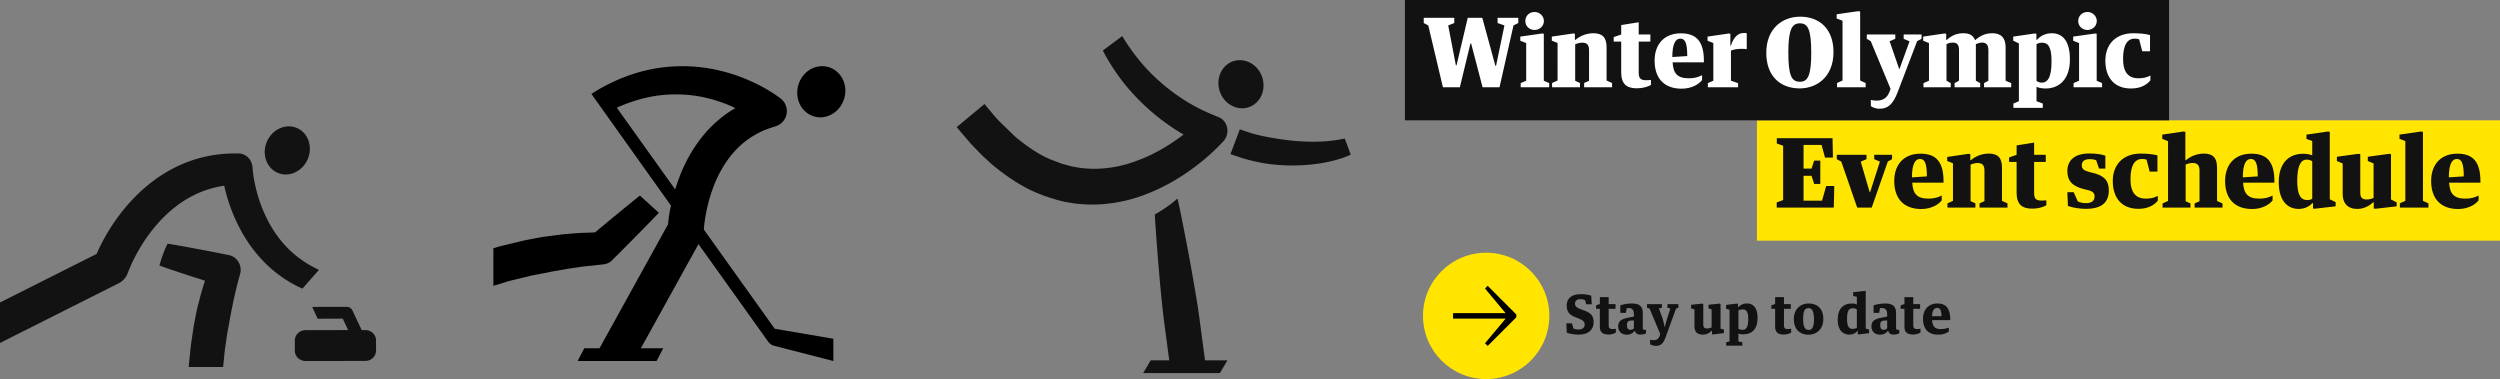 <svg width="831" height="126" xmlns="http://www.w3.org/2000/svg"><rect width="100%" height="100%" fill="#808080" stroke="none"/><g fill="none" fill-rule="evenodd"><path d="M200.475 87.889a4.81 4.81 0 0 0 2.96-1.362 1151.84 1151.84 0 0 0 12.809-12.94L219 70.74 212.705 65l-.394.318c-.66.522-1.38 1.103-2.149 1.74-3.463 2.803-7.86 6.427-12.376 10.194l-4.655.165c-1.484.08-2.939.21-4.355.33l-1.838.16-5.633.724c-1.346.201-2.618.444-3.943.692l-.806.163c-.172 0-2.96.579-3.009.589l-6.25 1.521c-.846.179-1.654.43-2.46.675l-.837.258V95l4.225-1.281c.693-.21 1.41-.432 2.159-.597l5.755-1.4c1.612-.33 2.683-.532 2.694-.535l4.462-.888 5.184-.915c.754-.106 1.5-.22 2.378-.35 1.088-.164 2.19-.34 3.291-.468l6.327-.677zM279.24 24.93c-1.35-1.713-3.256-2.75-5.369-2.905-4.462-.36-8.345 3.24-8.823 7.874-.244 2.35.452 4.69 1.906 6.411 1.318 1.561 3.149 2.514 5.158 2.669.194.013.38.021.566.021 4.17 0 7.803-3.471 8.276-7.903.226-2.261-.385-4.45-1.714-6.167" fill="#000"/><path d="M230.04 50.258c-2.311 3.776-4.147 7.93-5.606 12.719l-19.418-27.181c3.672-1.658 7.457-2.884 11.247-3.635 5.814-1.123 12.094-1.04 17.86.215a48.118 48.118 0 0 1 9.724 3.267l.604.285v.006c-1.555.896-2.883 1.772-4.053 2.678a41.913 41.913 0 0 0-5.816 5.439c-1.623 1.847-3.107 3.882-4.543 6.207zm3.91 26.04l.051-.667c.037-.408.084-.81.128-1.221.099-.821.224-1.676.378-2.534a54.657 54.657 0 0 1 1.169-5.264c1.094-3.936 2.537-7.462 4.285-10.479a35.731 35.731 0 0 1 3.25-4.737 31.73 31.73 0 0 1 4.064-4.043c1.318-1.099 2.896-2.123 4.819-3.139 1.724-.927 3.63-1.577 5.423-2.143l.351-.11a5.271 5.271 0 0 0 1.714-9.136c-.325-.261-.513-.4-.742-.563l-.795-.566c-.468-.317-.937-.637-1.409-.93a51.833 51.833 0 0 0-2.85-1.687 58.409 58.409 0 0 0-5.844-2.803 57.72 57.72 0 0 0-11.95-3.485 54.089 54.089 0 0 0-11.519-.74 52.85 52.85 0 0 0-10.122 1.431c-4.879 1.209-9.424 2.994-13.899 5.441-.88.463-1.622.897-2.255 1.284l-1.607 1.018 26.453 37.133c-.721 2.887-.977 6.158-.964 6.158h.003L199.28 115.76h-5.066L192 119.995h26.253l2.211-4.235h-7.441l19.152-34.62 22.953 32.125c.67.936 1.279 1.421 2.047 1.634L277 120v-7.397l-19.489-3.326-23.562-32.978z" fill="#000"/><path d="M398.699 105.862c-1.026-7.71-3.353-20.17-4.305-25.17-.824-4.304-1.6-8.195-2.19-11.024-.224-1.096-.423-2.016-.58-2.75L391.42 66l-.717.59a43.674 43.674 0 0 1-6.537 4.518l-.314.174.018.364c.176 2.8.424 6.417.725 10.38.382 5.02 1.38 17.551 2.421 25.428l1.638 12.317h-6.16L380 124h25.507l2.493-4.23h-7.451l-1.85-13.908zM410.6 35.617a7.043 7.043 0 0 0 2.275.383c1.198 0 2.38-.319 3.41-.915 3.573-2.026 4.78-6.858 2.688-10.779C417.555 21.653 414.92 20 412.1 20c-1.208 0-2.349.3-3.389.897-3.573 2.028-4.776 6.871-2.685 10.786 1.011 1.894 2.633 3.294 4.574 3.934M447.003 46.052l-1.626.311c-.196.038-.402.065-.64.1l-.543.083a48.454 48.454 0 0 1-6.95.554l-.775.005c-2.476 0-5.174-.15-7.785-.444a101.114 101.114 0 0 1-7.36-1.116l-1.478-.3c-.858-.163-2.023-.467-3.046-.728-.45-.118-.765-.215-1.062-.308L412.126 43 409 51.228l3.865 1.302c.454.135.91.28 1.363.404 1.379.356 2.698.694 3.706.892.518.1.94.19 1.262.264l.43.075c2.48.459 5.5.75 8.504.82a62.924 62.924 0 0 0 9.728-.54c3.72-.513 6.558-1.338 7.921-1.787l.526-.173c.301-.098.572-.191.835-.291l1.86-.778-1.997-5.364zM394.142 57.627a75.456 75.456 0 0 0 6.484-4.913 71.99 71.99 0 0 0 3.037-2.729c.49-.463.966-.92 1.446-1.412l1.49-1.574a5.189 5.189 0 0 0 1.169-1.997 5.141 5.141 0 0 0-1.185-5.067 3.842 3.842 0 0 0-1.357-.92l-.581-.232c-.685-.284-1.341-.57-1.987-.85l-.516-.217a34.09 34.09 0 0 1-1.414-.621 34.619 34.619 0 0 1-1.867-.895l-.263-.133c-.524-.268-1.045-.525-1.563-.827-2.065-1.11-4.14-2.419-6.714-4.255a66.08 66.08 0 0 1-10.225-9.262c-3.016-3.525-4.906-6.297-5.76-7.63L373.016 12l-6.422 4.794.76 1.464c.85 1.571 2.756 4.835 5.983 9.067a72.845 72.845 0 0 0 11.139 11.25c2.753 2.184 5.154 3.878 7.534 5.303.466.3.935.572 1.414.845a69.247 69.247 0 0 1-5.313 3.668 54.343 54.343 0 0 1-12.146 5.72 39.056 39.056 0 0 1-11.811 1.984l-.542.008c-1.422 0-2.89-.104-4.722-.325l-2.4-.406-3.64-.98-3.486-1.327c-2.813-1.119-6.381-3.277-9.783-5.925l-1.263-.991c-.442-.354-.862-.68-1.218-1.035l-5.03-4.914-1.02-1.071-3.805-4.552L318 42.26l4.649 5.45 3.805 3.932 2.721 2.505c.467.458.977.856 1.48 1.251l1.531 1.217c4.162 3.244 8.688 5.975 12.418 7.478l2.573 1.038 4.125 1.311c.87.224 1.769.453 2.737.679l3.269.528c.763.083 1.573.159 2.385.224a47.16 47.16 0 0 0 3.378.127c.448 0 .899-.008 1.35-.023 5.107-.16 10.386-1.17 15.264-2.94 4.703-1.695 9.276-3.997 13.587-6.832l.87-.578zM92.706 57.609c3.838 1.363 8.21-.953 9.753-5.149.742-2.02.722-4.193-.069-6.106-.788-1.895-2.244-3.31-4.104-3.962-3.833-1.364-8.208.95-9.748 5.145-1.538 4.201.335 8.713 4.168 10.072M76.456 84.884a5.974 5.974 0 0 0-.389-.097 801.461 801.461 0 0 0-14.657-2.81 255.17 255.17 0 0 0-4.8-.835c-.353-.058-.655-.103-.91-.142-1.022 2.016-1.897 4.371-2.7 7.221.003.045.635.287 1.745.676 1.108.392 2.702.932 4.62 1.569 2.485.82 5.52 1.805 8.773 2.837-.521 1.6-.992 3.176-1.435 4.702-.407 1.59-.795 3.113-1.164 4.537-.307 1.437-.57 2.78-.806 3.987l-.125.66c-.07.422-.213 1.016-.307 1.745l-.783 5.321c-.253 1.94-.407 3.895-.563 5.356-.125 1.273-.215 2.173-.235 2.389h11.446c.036-.355.082-.792.13-1.295.147-1.337.282-3.129.515-4.91.264-1.78.522-3.556.721-4.89.085-.668.22-1.216.282-1.602.074-.387.118-.608.118-.608.21-1.11.424-2.35.66-3.682.26-1.324.545-2.742.839-4.218.322-1.466.655-2.998 1.018-4.534.192-.764.381-1.535.573-2.308.197-.727.4-1.453.599-2.18l.192-.702c.737-2.663-.768-5.432-3.357-6.187" fill="#121212"/><path d="M99.403 95.415c.411.19.778.364 1.132.526L106 89.71a28.581 28.581 0 0 0-.578-.297c-.27-.133-.596-.294-.986-.484-.388-.198-.812-.453-1.298-.722-.492-.255-1.013-.588-1.575-.95-.28-.185-.585-.36-.88-.568l-.913-.659c-.648-.432-1.264-.99-1.951-1.526-.648-.594-1.364-1.177-2.028-1.883-2.75-2.714-5.511-6.47-7.642-11.132-1.08-2.318-2.002-4.857-2.733-7.537a49.094 49.094 0 0 1-.934-4.11 42.108 42.108 0 0 1-.33-2.094 48.258 48.258 0 0 1-.198-1.93v-.013c-.154-2.617-2.035-4.747-4.632-4.792l-.523-.007c-5.494-.094-11.26.823-16.608 2.888-5.358 2.04-10.235 5.149-14.33 8.743-4.115 3.6-7.5 7.654-10.245 11.746A63.73 63.73 0 0 0 32.114 84.4C31.466 84.724 0 100.543 0 100.543V114l39.487-19.861.023-.013a5.984 5.984 0 0 0 2.891-3.222 53.804 53.804 0 0 1 2.4-5.37c.715-1.391 1.514-2.8 2.388-4.207 2.243-3.573 5.007-7.107 8.307-10.178 3.153-2.938 6.794-5.425 10.765-7.11 2.641-1.133 5.431-1.888 8.262-2.307l.037.171a60.665 60.665 0 0 0 1.337 4.892c1.025 3.17 2.272 6.164 3.719 8.925 2.862 5.532 6.544 10.064 10.19 13.28.885.83 1.822 1.529 2.68 2.216.898.63 1.718 1.271 2.556 1.769.411.258.81.508 1.194.747.385.235.773.433 1.135.638.731.404 1.403.766 2.032 1.045M124.995 113.13c-.003-1.883-1.614-3.421-3.581-3.419l-1.191.003-3.098-6.56c-.328-.7-1.06-1.154-1.866-1.154h-.002l-11.478.015 1.813 3.922 8.34-.012 1.794 3.794-14.153.018c-1.97.002-3.576 1.545-3.573 3.427l.005 3.418c.003 1.8 1.472 3.28 3.319 3.405.089.008.176.013.262.013l7.08-.008 12.764-.015c1.967-.002 3.57-1.545 3.57-3.427l-.005-3.42z" fill="#121212"/><g transform="translate(473 84)"><path d="M51.788 27.216c-1.494 0-3.042-.234-3.978-.63l-.18-3.114h1.89l.468 1.692c.468.234.99.36 1.764.36 1.26 0 1.998-.648 1.998-1.656 0-1.062-.774-1.494-2.124-2.052l-.936-.378c-1.8-.702-2.916-1.638-2.916-3.834 0-2.232 1.422-3.816 4.698-3.816 1.71 0 2.754.252 3.456.504l.18 2.844h-1.872l-.342-1.35a3.366 3.366 0 0 0-1.53-.342c-1.134 0-1.818.486-1.818 1.476 0 .9.558 1.368 1.872 1.854l.918.342c2.106.792 3.384 1.53 3.384 3.96 0 2.484-1.692 4.14-4.932 4.14zm9.918-.018c-1.872 0-2.916-.648-2.916-2.664v-5.886h-1.26v-1.152l1.26-.432v-2.286h2.934V17.1h2.268v1.548h-2.268v5.4c0 1.026.342 1.332 1.368 1.332.378 0 .738-.054 1.026-.126v1.278c-.576.36-1.44.666-2.412.666zm6.048.054c-1.746 0-2.862-1.116-2.862-2.754 0-1.944 1.296-2.484 3.384-2.916l1.836-.36v-.666c0-1.278-.36-2.16-1.782-2.16-.198 0-.414.018-.612.036l-.27 1.566h-1.854v-2.502c.882-.306 2.322-.612 3.924-.612 2.484 0 3.546 1.008 3.546 3.186v4.95c0 .504.288.63.702.63h.36v1.134c-.306.198-1.098.432-1.872.432-.954 0-1.566-.342-1.8-1.242h-.108c-.486.702-1.368 1.278-2.592 1.278zm1.224-1.62c.486 0 .9-.234 1.134-.486V22.5l-1.08.072c-.882.054-1.224.504-1.224 1.494 0 1.062.36 1.566 1.17 1.566zm8.442 5.328c-.936 0-1.512-.288-1.926-.558v-1.494c.396.09.72.162 1.134.162 1.08 0 1.638-.414 1.998-1.332l.252-.684-3.564-8.496-.846-.252V17.1h4.95v1.206l-1.008.216 1.08 2.916c.468 1.278.828 3.24.828 3.24h.072s.486-1.98.918-3.24l.936-2.916-.99-.216V17.1h3.654v1.206l-.792.252-3.51 9.648c-.702 1.89-1.512 2.754-3.186 2.754zm15.588-3.744c-1.962 0-2.772-1.044-2.772-2.772v-5.616l-1.116-.306v-1.224l3.798-.378.252.144v6.75c0 .936.288 1.368 1.278 1.368.72 0 1.134-.198 1.494-.342v-6.012l-1.026-.306v-1.224l3.708-.378.288.144v8.19l1.116.288v1.188l-3.672.45-.288-.126v-1.17h-.108c-.666.756-1.62 1.332-2.952 1.332zm7.776 3.69v-1.152l1.116-.27V18.936l-1.152-.306v-1.278l3.708-.45.252.144v1.062h.108c.612-.63 1.548-1.242 2.844-1.242 1.764 0 3.546 1.044 3.546 4.788 0 3.978-2.052 5.472-4.788 5.472-.774 0-1.206-.108-1.566-.252v2.628l1.296.252v1.152h-5.364zm5.364-5.274c1.206 0 1.962-.684 1.962-3.564 0-2.412-.63-3.222-1.818-3.222-.63 0-1.134.162-1.44.306v6.12c.27.162.594.36 1.296.36zm13.824 1.566c-1.872 0-2.916-.648-2.916-2.664v-5.886h-1.26v-1.152l1.26-.432v-2.286h2.934V17.1h2.268v1.548h-2.268v5.4c0 1.026.342 1.332 1.368 1.332.378 0 .738-.054 1.026-.126v1.278c-.576.36-1.44.666-2.412.666zm8.226-1.53c.99 0 1.764-.666 1.764-3.546 0-2.97-.81-3.69-1.818-3.69-1.026 0-1.782.63-1.782 3.528 0 2.988.792 3.708 1.836 3.708zm-.018 1.584c-3.114 0-4.914-2.016-4.914-5.148 0-3.33 2.16-5.22 4.896-5.22 3.114 0 4.914 1.908 4.914 5.112 0 3.348-2.178 5.256-4.896 5.256zm13.5-.036c-1.8 0-3.816-1.134-3.816-4.932 0-3.906 2.034-5.4 4.734-5.4.756 0 1.206.126 1.62.36V14.67l-1.224-.288V13.14l3.888-.45.288.144v12.42l1.116.288v1.188l-3.51.45-.27-.126v-1.08h-.108c-.504.756-1.476 1.242-2.718 1.242zm1.134-1.89c.576 0 1.062-.162 1.404-.396v-6.048c-.288-.234-.594-.414-1.296-.414-1.188 0-1.962.63-1.962 3.51 0 2.556.666 3.348 1.854 3.348zm9.126 1.926c-1.746 0-2.862-1.116-2.862-2.754 0-1.944 1.296-2.484 3.384-2.916l1.836-.36v-.666c0-1.278-.36-2.16-1.782-2.16-.198 0-.414.018-.612.036l-.27 1.566h-1.854v-2.502c.882-.306 2.322-.612 3.924-.612 2.484 0 3.546 1.008 3.546 3.186v4.95c0 .504.288.63.702.63h.36v1.134c-.306.198-1.098.432-1.872.432-.954 0-1.566-.342-1.8-1.242h-.108c-.486.702-1.368 1.278-2.592 1.278zm1.224-1.62c.486 0 .9-.234 1.134-.486V22.5l-1.08.072c-.882.054-1.224.504-1.224 1.494 0 1.062.36 1.566 1.17 1.566zm9.792 1.566c-1.872 0-2.916-.648-2.916-2.664v-5.886h-1.26v-1.152l1.26-.432v-2.286h2.934V17.1h2.268v1.548h-2.268v5.4c0 1.026.342 1.332 1.368 1.332.378 0 .738-.054 1.026-.126v1.278c-.576.36-1.44.666-2.412.666zm8.298.036c-3.366 0-5.04-1.944-5.04-5.238 0-3.222 1.944-5.112 4.77-5.112 2.916 0 4.284 1.62 4.284 5.526h-6.03c.144 2.25 1.134 2.97 2.79 2.97 1.278 0 2.07-.252 2.772-.468v1.278c-.684.486-1.782 1.044-3.546 1.044zm-2.052-6.138h3.15c0-2.178-.558-2.736-1.44-2.736-.918 0-1.584.63-1.71 2.736z" fill="#121212"/><circle fill="#FFE500" cx="21" cy="21" r="21"/><path fill="#000" d="M10 21.913h17.466l-6.85 8.197.89.89 9.521-9.543v-.914L21.507 11l-.89.89 6.849 8.197H10z"/></g><g><path fill="#FFE500" d="M584 40h247v40H584z"/><path fill="#121212" d="M467 0h254v40H467zM590.576 69v-1.728l2.144-.768V48.456l-2.112-.768v-1.76h18.528l.128 6.464h-2.624l-1.152-4.224h-5.984v7.872h2.656l.864-2.656h2.048v7.744h-2.048l-.864-2.688h-2.656v8.256h6.144l1.376-4.864h2.688l-.16 7.168h-18.976zm27.936-15.264l2.976 10.176h.128l3.264-10.176-1.888-.832v-1.44h5.92v1.44l-1.408.8L622.16 69h-4.832l-5.28-15.264-1.504-.832v-1.44h9.888v1.44l-1.92.832zm27.52 6.976h-10.4c.192 3.616 1.536 5.312 5.376 5.312 1.856 0 3.168-.384 4.416-1.024v1.6c-.96 1.312-3.392 2.88-6.784 2.88-5.952 0-8.992-3.584-8.992-9.312 0-5.6 3.328-9.088 8.704-9.088 5.056 0 7.68 2.528 7.68 9.184v.448zm-7.84-7.872c-1.632 0-2.656 1.792-2.656 6.112l4.96-.32c0-4.48-.768-5.792-2.304-5.792zm9.152 14.752l1.824-.832V54.28l-1.92-.768v-1.344l6.976-1.024.704.064v2.048h.192c1.504-1.344 3.744-2.208 5.952-2.208 3.04 0 4.384 1.44 4.384 4.64V66.76l1.824.832V69H658v-1.408l1.632-.736V56.648c0-1.76-.768-2.464-2.208-2.464-.928 0-1.728.256-2.4.544v12.128l1.6.736V69h-9.28v-1.408zm22.976-13.76h-2.496v-1.504l2.496-.864v-3.136l5.824-.928v4.064h3.872v2.368h-3.872v10.304c0 1.792.512 2.528 2.432 2.528.576 0 1.248-.032 1.632-.096v1.664c-1.024.608-2.72 1.12-4.704 1.12-3.488 0-5.184-1.536-5.184-5.312V53.832zm25.408 3.648c3.68.896 5.248 2.528 5.248 5.824 0 3.904-2.336 6.112-7.552 6.112-2.048 0-4.288-.32-6.048-.96l-.192-4.576h2.112l1.344 3.04c.704.384 1.632.608 2.72.608 1.984 0 2.88-.864 2.88-2.208 0-1.152-.608-1.76-2.4-2.176l-1.184-.288c-3.744-.928-5.472-2.72-5.472-5.984 0-3.424 2.272-5.856 7.264-5.856 2.048 0 4.032.224 5.376.736v4.288h-2.112l-.928-2.752c-.512-.256-1.248-.384-2.208-.384-1.728 0-2.592.768-2.592 2.048 0 1.152.608 1.728 2.56 2.24l1.184.288zm15.104 11.936c-5.696 0-8.544-3.776-8.544-9.248 0-5.6 3.584-9.12 9.28-9.12 2.272 0 4.512.256 5.568.608v5.376h-2.592l-1.024-3.968c-.384-.16-.864-.224-1.472-.224-2.464 0-3.872 2.144-3.872 6.72 0 4.48 1.76 6.464 5.152 6.464 1.76 0 2.976-.384 3.936-.928v1.6c-1.152 1.44-3.168 2.72-6.432 2.72zm8-1.792l1.824-.832V46.92l-1.92-.768v-1.408l6.944-1.024.736.096v9.44h.192c1.536-1.344 3.744-2.208 5.952-2.208 3.04 0 4.384 1.44 4.384 4.64v11.104l1.824.832V69h-9.28v-1.376l1.632-.736v-10.24c0-1.76-.768-2.464-2.208-2.464-.96 0-1.728.224-2.4.512v12.192l1.6.736V69h-9.28v-1.376zm37.184-6.912h-10.4c.192 3.616 1.536 5.312 5.376 5.312 1.856 0 3.168-.384 4.416-1.024v1.6c-.96 1.312-3.392 2.88-6.784 2.88-5.952 0-8.992-3.584-8.992-9.312 0-5.6 3.328-9.088 8.704-9.088 5.056 0 7.68 2.528 7.68 9.184v.448zm-7.84-7.872c-1.632 0-2.656 1.792-2.656 6.112l4.96-.32c0-4.48-.768-5.792-2.304-5.792zm17.408-1.728c1.408 0 2.464.256 3.008.544v-4.8l-1.92-.672v-1.44l7.072-1.024.672.096v22.432l1.952.928v1.408l-6.976.8-.544-.064v-1.824h-.16c-1.024 1.024-2.432 1.952-4.64 1.952-3.808 0-6.592-2.912-6.592-8.864 0-6.272 3.232-9.472 8.128-9.472zm1.376 15.392c.704 0 1.28-.192 1.632-.448V53.608c-.448-.288-.992-.544-1.888-.544-1.888 0-3.104 1.984-3.104 7.072 0 4.576 1.12 6.368 3.36 6.368zm11.744-12.16l-1.92-.832v-1.408l7.008-.96.768.064v12.928c0 1.664.8 2.176 2.144 2.176.864 0 1.6-.224 2.272-.512V54.344l-1.92-.832v-1.408l7.008-.96.704.064v15.104l1.888.96v1.312l-6.912.8-.704-.064v-2.08h-.192c-1.28 1.184-3.072 2.208-5.248 2.208-3.36 0-4.896-1.984-4.896-4.992V54.344zm18.88-9.6l7.104-1.024.704.096V66.76l1.824.832V69h-9.504v-1.408l1.824-.832V46.888l-1.952-.736v-1.408zm26.912 15.968h-10.4c.192 3.616 1.536 5.312 5.376 5.312 1.856 0 3.168-.384 4.416-1.024v1.6c-.96 1.312-3.392 2.88-6.784 2.88-5.952 0-8.992-3.584-8.992-9.312 0-5.6 3.328-9.088 8.704-9.088 5.056 0 7.68 2.528 7.68 9.184v.448zm-7.84-7.872c-1.632 0-2.656 1.792-2.656 6.112l4.96-.32c0-4.48-.768-5.792-2.304-5.792z"/><path d="M479.624 29L474.76 8.456l-1.504-.8V5.928H483.4v1.728l-2.016.8 2.56 13.312h.192l3.744-15.84h4.832l4.352 15.936h.224l2.784-13.408-2.272-.8V5.928h6.88v1.728l-1.6.8L498.44 29h-5.632L489 14.44h-.224L485.256 29h-5.632zm30.464-25.024c1.664 0 3.104 1.312 3.104 3.008s-1.44 2.976-3.104 2.976c-1.728 0-3.072-1.28-3.072-2.976s1.344-3.008 3.072-3.008zm-4.736 8.192l7.2-1.024.608.064v15.616l1.792.8V29h-9.472v-1.376l1.824-.8V14.312l-1.952-.768v-1.376zm10.56 15.424l1.824-.832V14.28l-1.92-.768v-1.344l6.976-1.024.704.064v2.048h.192c1.504-1.344 3.744-2.208 5.952-2.208 3.04 0 4.384 1.44 4.384 4.64V26.76l1.824.832V29h-9.28v-1.408l1.632-.736V16.648c0-1.76-.768-2.464-2.208-2.464-.928 0-1.728.256-2.4.544v12.128l1.6.736V29h-9.28v-1.408zm22.976-13.76h-2.496v-1.504l2.496-.864V8.328l5.824-.928v4.064h3.872v2.368h-3.872v10.304c0 1.792.512 2.528 2.432 2.528.576 0 1.248-.032 1.632-.096v1.664c-1.024.608-2.72 1.12-4.704 1.12-3.488 0-5.184-1.536-5.184-5.312V13.832zm27.488 6.88h-10.4c.192 3.616 1.536 5.312 5.376 5.312 1.856 0 3.168-.384 4.416-1.024v1.6c-.96 1.312-3.392 2.88-6.784 2.88-5.952 0-8.992-3.584-8.992-9.312 0-5.6 3.328-9.088 8.704-9.088 5.056 0 7.68 2.528 7.68 9.184v.448zm-7.84-7.872c-1.632 0-2.656 1.792-2.656 6.112l4.96-.32c0-4.48-.768-5.792-2.304-5.792zm9.056-.672l7.008-1.024.576.064v3.968h.16c.928-2.88 2.4-4.224 4.416-4.224.32 0 .672.032.864.128v5.28c-.32-.096-.896-.128-1.44-.128-1.6 0-2.784.16-3.808.576v10.016l2.368.8V29h-10.048v-1.376l1.824-.8V14.312l-1.92-.768v-1.376zm41.856 5.152c0 8.128-5.408 12.064-11.264 12.064-6.4 0-11.072-4.064-11.072-11.808 0-8.192 5.44-12.032 11.264-12.032 6.368 0 11.072 4 11.072 11.776zm-11.2-9.568c-2.592 0-3.808 2.112-3.808 9.632 0 7.808 1.088 9.792 3.872 9.792 2.592 0 3.744-2.048 3.744-9.6 0-7.936-1.152-9.824-3.808-9.824zm12.256-3.008l7.104-1.024.704.096V26.76l1.824.832V29h-9.504v-1.408l1.824-.832V6.888l-1.952-.736V4.744zm13.28 28.704c1.952 0 3.488-.768 4.32-3.04l.32-.864-6.592-15.872-1.312-.768v-1.44h9.472v1.44l-1.888.8 3.168 9.184h.128l3.328-9.152-1.952-.832v-1.44h5.952v1.44l-1.472.768-6.464 16.928c-1.568 4.128-3.296 5.536-5.984 5.536-1.056 0-2.048-.256-2.944-.864v-2.048c.64.128 1.28.224 1.92.224zm15.584-5.824l1.824-.8V14.312l-1.92-.768v-1.376l6.944-1.024.704.064v2.048h.192c1.504-1.344 3.168-2.208 5.44-2.208 2.016 0 3.264.608 3.936 2.24h.128c1.568-1.376 3.328-2.24 5.6-2.24 2.88 0 4.448 1.472 4.448 4.672v11.104l1.856.8V29h-9.024v-1.376l1.44-.8V16.616c0-1.76-.768-2.464-2.08-2.464-.736 0-1.472.256-2.08.512v12.16l1.44.8V29h-8.512v-1.376l1.472-.8V16.616c0-1.76-.672-2.464-2.048-2.464-.832 0-1.504.224-2.112.544v12.128l1.408.8V29h-9.056v-1.376zm48.672-7.904c0 6.88-3.776 9.696-8.096 9.696-1.376 0-2.496-.288-3.008-.576v4.8l2.08.768v1.44h-9.76v-1.44l1.824-.768v-19.2l-1.888-.928v-1.344l7.008-1.024.704.064v2.016h.192c.896-1.056 2.56-2.176 4.928-2.176 3.36 0 6.016 2.304 6.016 8.672zm-6.112.64c0-4.8-1.152-6.176-3.136-6.176-.736 0-1.376.224-1.856.48v12.224c.416.32.96.576 1.76.576 2.016 0 3.232-1.856 3.232-7.104zm11.936-16.384c1.664 0 3.104 1.312 3.104 3.008s-1.44 2.976-3.104 2.976c-1.728 0-3.072-1.28-3.072-2.976s1.344-3.008 3.072-3.008zm-4.736 8.192l7.2-1.024.608.064v15.616l1.792.8V29h-9.472v-1.376l1.824-.8V14.312l-1.952-.768v-1.376zm19.232 17.248c-5.696 0-8.544-3.776-8.544-9.248 0-5.6 3.584-9.12 9.28-9.12 2.272 0 4.512.256 5.568.608v5.376h-2.592l-1.024-3.968c-.384-.16-.864-.224-1.472-.224-2.464 0-3.872 2.144-3.872 6.72 0 4.48 1.76 6.464 5.152 6.464 1.76 0 2.976-.384 3.936-.928v1.6c-1.152 1.44-3.168 2.72-6.432 2.72z" fill="#FFF"/></g></g></svg>